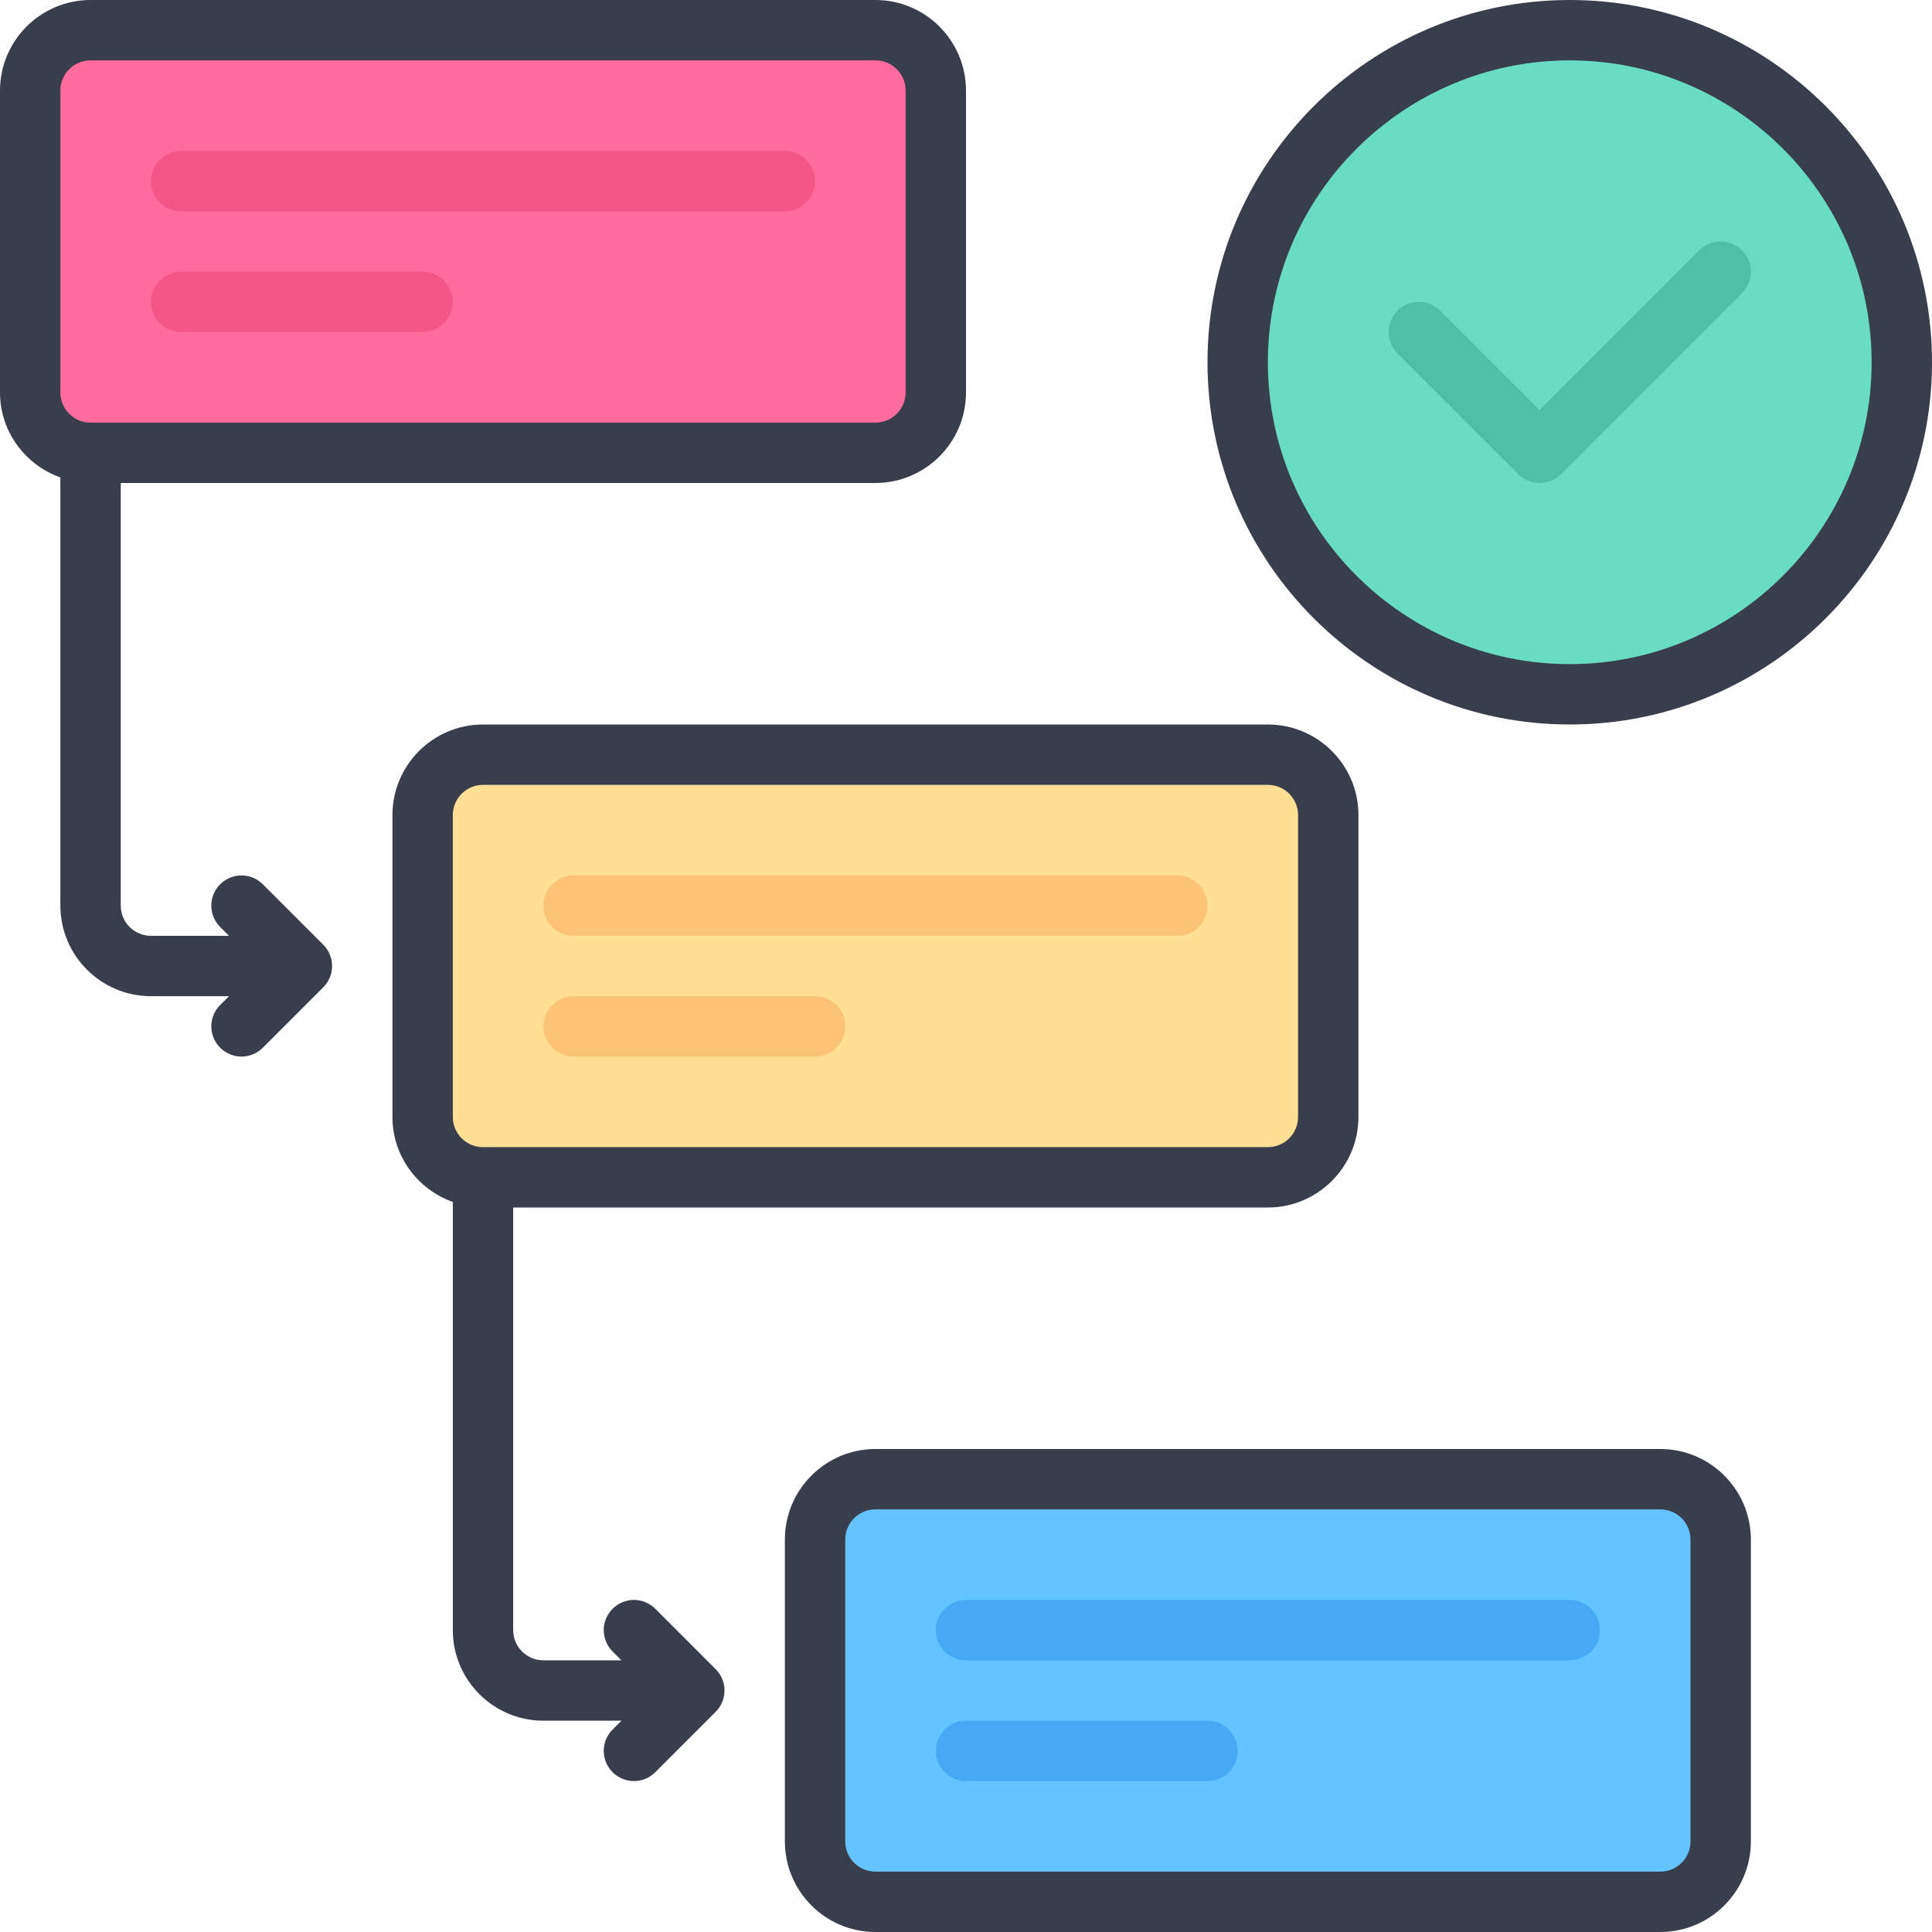 <?xml version="1.0"?><svg xmlns="http://www.w3.org/2000/svg" id="Timeline" viewBox="0 0 64 64"><rect x="1" y="1" width="30" height="14" rx="2" ry="2" style="fill:#ff6c9d; stroke-width:0px;"/><rect x="14" y="25" width="30" height="14" rx="2" ry="2" style="fill:#ffe094; stroke-width:0px;"/><rect x="27" y="49" width="30" height="14" rx="2" ry="2" style="fill:#64c4ff; stroke-width:0px;"/><path d="M52,23c-6.065,0-11-4.935-11-11S45.935,1,52,1s11,4.935,11,11-4.935,11-11,11Z" style="fill:#68ddc1; stroke-width:0px;"/><path d="M8.707,29.293c-.391-.391-1.023-.391-1.414,0s-.391,1.023,0,1.414l.293.293h-2.586c-.552,0-1-.448-1-1v-14h25c1.654,0,3-1.346,3-3V3c0-1.654-1.346-3-3-3H3C1.346,0,0,1.346,0,3v10c0,1.302.839,2.402,2,2.816v14.184c0,1.654,1.346,3,3,3h2.586l-.293.293c-.391.391-.391,1.023,0,1.414.195.195.451.293.707.293s.512-.098.707-.293l2-2c.391-.391.391-1.023,0-1.414l-2-2ZM2,3c0-.552.448-1,1-1h26c.552,0,1,.448,1,1v10c0,.552-.448,1-1,1H3c-.552,0-1-.448-1-1V3Z" style="fill:#393e4c; stroke-width:0px;"/><path d="M6,7h20c.553,0,1-.447,1-1s-.447-1-1-1H6c-.553,0-1,.447-1,1s.447,1,1,1Z" style="fill:#f45687; stroke-width:0px;"/><path d="M6,11h8c.553,0,1-.447,1-1s-.447-1-1-1H6c-.553,0-1,.447-1,1s.447,1,1,1Z" style="fill:#f45687; stroke-width:0px;"/><path d="M19,31h20c.553,0,1-.447,1-1s-.447-1-1-1h-20c-.553,0-1,.447-1,1s.447,1,1,1Z" style="fill:#fcc275; stroke-width:0px;"/><path d="M19,35h8c.553,0,1-.447,1-1s-.447-1-1-1h-8c-.553,0-1,.447-1,1s.447,1,1,1Z" style="fill:#fcc275; stroke-width:0px;"/><path d="M55,48h-26c-1.654,0-3,1.346-3,3v10c0,1.654,1.346,3,3,3h26c1.654,0,3-1.346,3-3v-10c0-1.654-1.346-3-3-3ZM56,61c0,.552-.448,1-1,1h-26c-.552,0-1-.448-1-1v-10c0-.552.448-1,1-1h26c.552,0,1,.448,1,1v10Z" style="fill:#393e4c; stroke-width:0px;"/><path d="M52,53h-20c-.553,0-1,.447-1,1s.447,1,1,1h20c.553,0,1-.447,1-1s-.447-1-1-1Z" style="fill:#45a9f4; stroke-width:0px;"/><path d="M40,57h-8c-.553,0-1,.447-1,1s.447,1,1,1h8c.553,0,1-.447,1-1s-.447-1-1-1Z" style="fill:#45a9f4; stroke-width:0px;"/><path d="M21.707,53.293c-.391-.391-1.023-.391-1.414,0s-.391,1.023,0,1.414l.293.293h-2.586c-.552,0-1-.448-1-1v-14h25c1.654,0,3-1.346,3-3v-10c0-1.654-1.346-3-3-3h-26c-1.654,0-3,1.346-3,3v10c0,1.302.839,2.402,2,2.816v14.184c0,1.654,1.346,3,3,3h2.586l-.293.293c-.391.391-.391,1.023,0,1.414.195.195.451.293.707.293s.512-.098.707-.293l2-2c.391-.391.391-1.023,0-1.414l-2-2ZM15,27c0-.552.448-1,1-1h26c.552,0,1,.448,1,1v10c0,.552-.448,1-1,1h-26c-.552,0-1-.448-1-1v-10Z" style="fill:#393e4c; stroke-width:0px;"/><path d="M52,0c-6.617,0-12,5.383-12,12s5.383,12,12,12,12-5.383,12-12S58.617,0,52,0ZM52,22c-5.514,0-10-4.486-10-10s4.486-10,10-10,10,4.486,10,10-4.486,10-10,10Z" style="fill:#393e4c; stroke-width:0px;"/><path d="M56.293,8.293l-5.293,5.293-3.293-3.293c-.391-.391-1.023-.391-1.414,0s-.391,1.023,0,1.414l4,4c.195.195.451.293.707.293s.512-.098.707-.293l6-6c.391-.391.391-1.023,0-1.414s-1.023-.391-1.414,0Z" style="fill:#4cc1a5; stroke-width:0px;"/></svg>